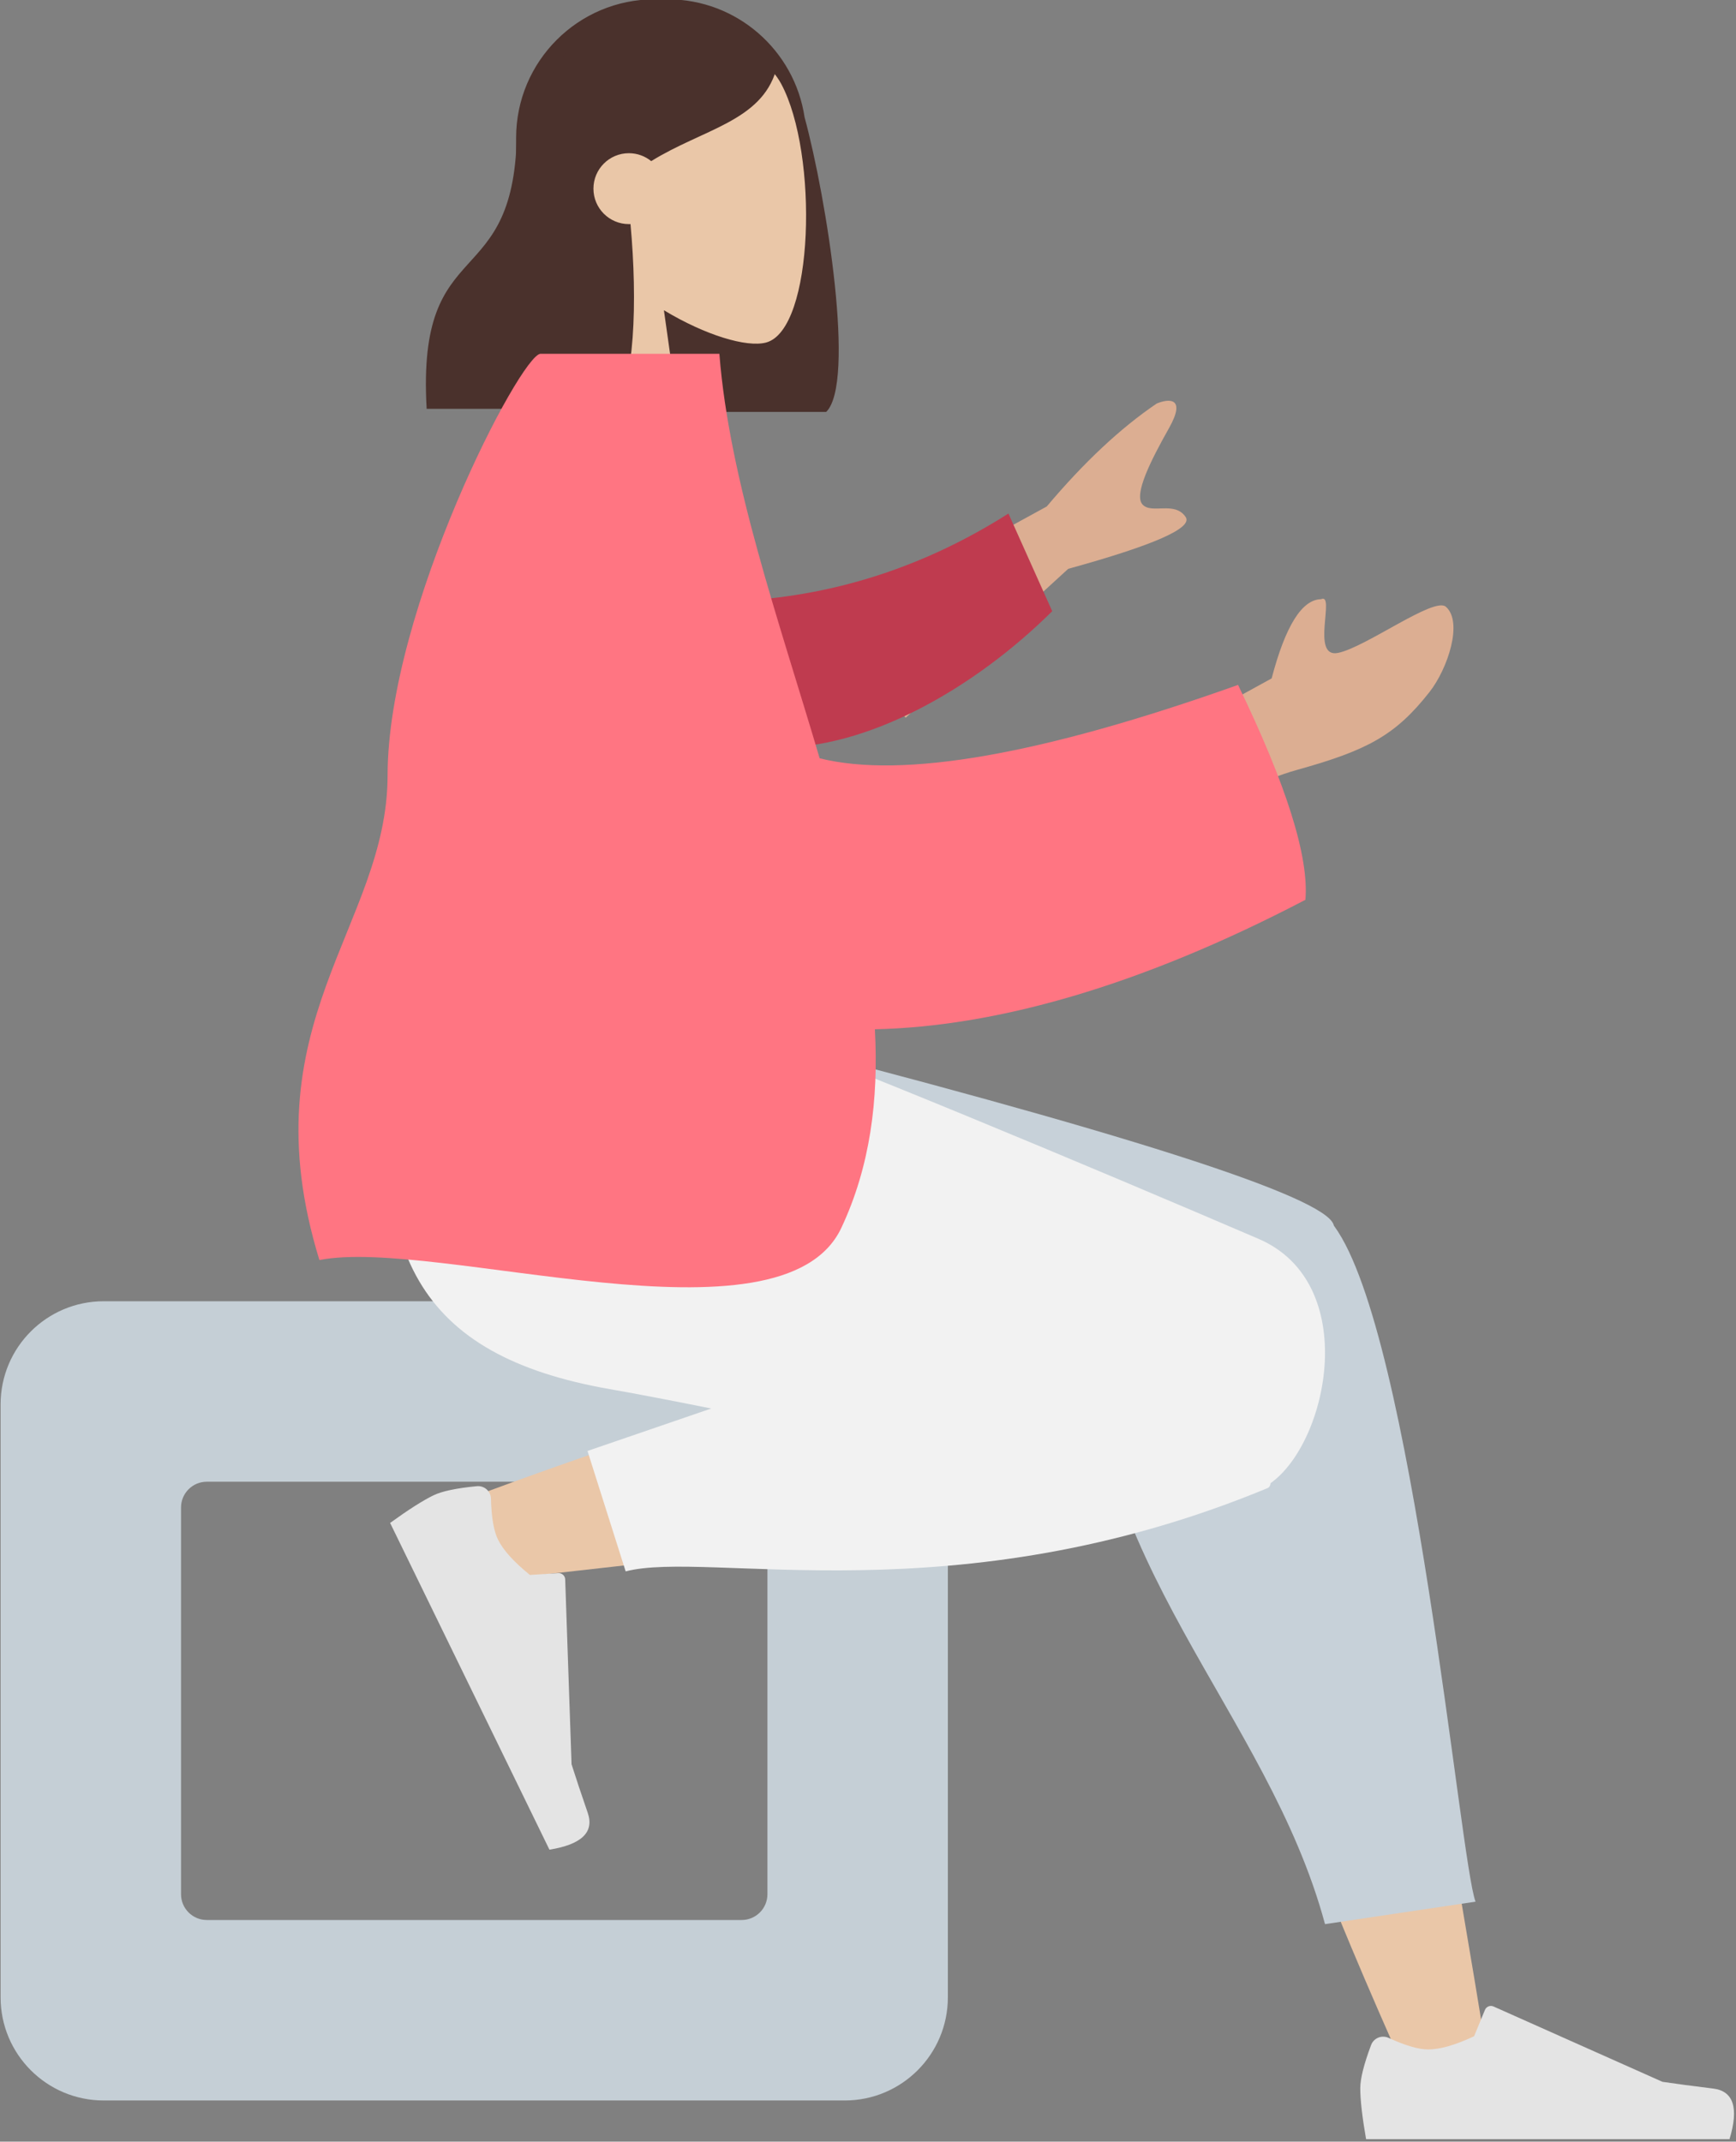 <svg viewBox="8.907 100.11 269.401 332.28" xmlns="http://www.w3.org/2000/svg" xmlns:xlink="http://www.w3.org/1999/xlink" xmlns:blush="http://design.blush" overflow="visible" width="269.401px" height="332.28px"><rect x="8.907" y="100.11" width="269.401" height="332.28" fill="#808080" stroke="none"/><g id="Master/Pose/Sitting" stroke="none" stroke-width="1" fill="none" fill-rule="evenodd" blush:has-customizable-colors="true" blush:i="0"><g id="Head/Front" transform="translate(38, 73) scale(1 1)" blush:width="136" blush:height="104" blush:component="Head/Front" blush:i="0.0"><g id="Head/Front/Long" stroke="none" stroke-width="1" fill="none" fill-rule="evenodd" blush:i="0.0.0"><path d="M74.5,27 C85.282,27 94.211,34.937 95.762,45.287 C99.208,57.986 103.702,86.543 99.117,91.022 L70.117,91.022 L70.109,90.869 C59.36,89.679 51,80.566 51,69.5 L51,48.5 C51,36.626 60.626,27 72.5,27 L74.5,27 Z" id="Hair-Back" fill="#4a312c" blush:color="Hair-500" blush:i="0.0.0.0"/><g id="Head" transform="translate(54, 31)" fill="#eac7a8" blush:color="Skin-500" blush:i="0.0.0.1"><path d="M38.143,9.134 C43.938,19.935 43.25,47.333 35.76,49.263 C32.774,50.033 26.411,48.148 19.936,44.245 L24,73 L0,73 L8.262,34.489 C3.654,29.081 0.536,22.453 1.057,15.025 C2.558,-6.375 32.349,-1.667 38.143,9.134 Z" id="SKIN" blush:i="0.0.0.1.0"/></g><path d="M73.001,28 C84.581,28 88.237,33.388 91.349,37.963 C89.021,45.948 79.99,47.132 71.965,52.11 C71.02,51.341 69.814,50.88 68.5,50.88 C65.462,50.88 63,53.343 63,56.38 C63,59.418 65.462,61.88 68.5,61.88 C68.584,61.88 68.667,61.879 68.75,61.875 C69.856,73.753 69.413,87.317 66.117,90.537 L37.117,90.537 C35.501,62.463 51.117,73.335 51.117,46.903 C52.091,45.952 53.011,45.01 53.921,44.198 L53.889,43.421 C58.911,33.14 65.281,28 73.001,28 Z" id="Hair-Front" fill="#4a312c" blush:color="Hair-500" blush:i="0.0.0.2"/></g></g><g id="Bottom/Sitting" transform="translate(-44, 260) scale(1 1)" blush:width="300" blush:height="239" blush:component="Bottom/Sitting" blush:i="0.1"><g id="Bottom/Sitting/Sweat Pants" stroke="none" stroke-width="1" fill="none" fill-rule="evenodd" blush:i="0.1.0"><g id="Objects/Seat" transform="translate(10, 42) scale(1 1)" blush:width="232" blush:height="124" blush:component="Objects/Seat" blush:i="0.1.0.0"><g id="Objects/Seat/Cube 2" stroke="none" stroke-width="1" fill="none" fill-rule="evenodd" blush:i="0.1.0.0.0"><path d="M174,0 C182.837,-1.623249e-15 190,7.163 190,16 L190,108 C190,116.837 182.837,124 174,124 L59,124 C50.163,124 43,116.837 43,108 L43,16 C43,7.163 50.163,1.623249e-15 59,0 L174,0 Z M158,28 L75,28 C72.791,28 71,29.791 71,32 L71,32 L71,92 C71,94.209 72.791,96 75,96 L75,96 L158,96 C160.209,96 162,94.209 162,92 L162,92 L162,32 C162,29.791 160.209,28 158,28 L158,28 Z" id="Seat" fill="#C5CFD6" blush:i="0.1.0.0.0.0"/></g></g><path d="M259.09,37.502 C264.168,50.651 273.033,93.853 283.685,159.107 L271.509,162.66 C258.696,134.302 249.43,109.608 245.711,96.58 C239.343,74.273 234.498,54.643 233.273,47.313 C230.353,29.832 255.735,28.814 259.09,37.502 Z M220.679,74.16 C183.612,79.494 131.063,85.003 126.566,85.622 C120.263,86.488 115.5,76.584 122.888,73.664 C134.644,69.017 175.812,54.475 195.667,50.361 C201.373,49.179 206.903,48.081 212.102,47.088 C227.556,44.138 235.563,72.017 220.679,74.16 Z" id="SKIN" fill="#eac7a8" blush:color="Skin-500" blush:i="0.1.0.1"/><path d="M165.562,0 C227.08,15.676 258.515,25.722 259.869,30.138 C259.884,30.187 259.897,30.236 259.91,30.285 C259.942,30.324 259.971,30.363 260,30.403 C272.192,47.17 279.493,129.027 281.889,135.156 L258.528,138.641 C249.591,105.503 221,82.418 221.759,42.729 C221.554,41.565 221.503,40.461 221.587,39.417 L158,7.047 L158,0 L165.562,0 Z" id="Leg-Back" fill="#c7d1d9" blush:color="Bottom-700" blush:i="0.1.0.2"/><path d="M168.942,-4.97379915e-14 C177.855,2.56 224.174,21.985 248.207,32.316 C264.112,39.154 259.099,63.803 250.092,70.219 C250.043,70.612 249.881,70.88 249.591,71 C201.137,91.083 162.805,80.545 150,83.912 L144.077,65.228 L163.282,58.64 C157.464,57.476 152.107,56.436 147.523,55.632 C117.909,50.438 109.274,34.586 114.38,-4.97379915e-14 L168.942,-4.97379915e-14 Z" id="Leg-Front" fill="#f2f2f2" blush:color="Bottom-500" blush:i="0.1.0.3"/><g id="Left" transform="translate(135.202, 97.047) rotate(64) translate(-135.202, -97.047) translate(106.202, 86.547)" fill="#E4E4E4" blush:i="0.1.0.4"><path d="M1.678,6.402 C0.559,9.388 0,11.623 0,13.106 C0,14.909 0.3,17.54 0.901,21 C2.993,21 21.794,21 57.303,21 C58.769,16.155 57.923,13.539 54.765,13.152 C51.607,12.766 48.984,12.417 46.895,12.106 L20.68,0.419 C20.176,0.194 19.584,0.421 19.359,0.925 C19.356,0.934 19.352,0.942 19.348,0.951 L17.663,5.039 L17.663,5.039 C14.74,6.403 12.364,7.085 10.537,7.085 C9.052,7.085 7.001,6.485 4.384,5.285 L4.384,5.285 C3.38,4.825 2.193,5.266 1.733,6.27 C1.713,6.313 1.695,6.357 1.678,6.402 Z" id="shoe" blush:i="0.1.0.4.0"/></g><g id="Right" transform="translate(264, 151)" fill="#E4E4E4" blush:i="0.1.0.5"><path d="M1.678,6.402 C0.559,9.388 0,11.623 0,13.106 C0,14.909 0.3,17.54 0.901,21 C2.993,21 21.794,21 57.303,21 C58.769,16.155 57.923,13.539 54.765,13.152 C51.607,12.766 48.984,12.417 46.895,12.106 L20.68,0.419 C20.176,0.194 19.584,0.421 19.359,0.925 C19.356,0.934 19.352,0.942 19.348,0.951 L17.663,5.039 L17.663,5.039 C14.74,6.403 12.364,7.085 10.537,7.085 C9.052,7.085 7.001,6.485 4.384,5.285 L4.384,5.285 C3.38,4.825 2.193,5.266 1.733,6.27 C1.713,6.313 1.695,6.357 1.678,6.402 Z" id="shoe" blush:i="0.1.0.5.0"/></g></g></g><g id="Body" transform="translate(-22, 155) scale(1 1)" blush:width="256" blush:height="187" blush:component="Body" blush:i="0.2"><defs blush:i="0.2.0"><path d="M8.505,11.364 C20.533,13.139 36.947,13.139 55.75,5 L60.09,21.026 C46.453,30.855 28.36,37.84 13.935,35.139 C2.567,33.009 -1.081,18.273 8.505,11.364 Z" id="bodypointing-forward-path-1" blush:i="0.2.0.0"/><path d="M65.544,1.98951966e-13 C67.075,19.669 74.78,41.345 81.104,62.76 C94.011,65.98 115.655,62.184 146.036,51.373 C153.572,66.964 157.055,78.078 156.487,84.717 C130.421,98.333 108.081,104.402 89.676,104.802 C90.269,115.718 88.94,126.11 84.474,135.606 C75.295,155.124 21.545,137.048 3.473,140.606 C-7.845,103.851 14.038,88.914 14.056,65.397 C14.075,39.642 34.754,1.98951966e-13 37.797,1.98951966e-13 L37.797,1.98951966e-13 Z" id="bodypointing-forward-path-3" blush:i="0.2.0.1"/></defs><g id="Body/Pointing Forward" stroke="none" stroke-width="1" fill="none" fill-rule="evenodd" blush:i="0.2.1"><path d="M238.556,46.408 C242.889,45.516 253.464,37.651 255.286,39.248 C257.982,41.61 255.578,48.864 252.746,52.473 C247.453,59.218 243.071,61.524 232.238,64.544 C226.575,66.124 220.451,69.289 213.868,74.04 L213,58.74 L228.247,50.364 C230.386,42.224 232.943,38.128 235.918,38.077 C238.204,37.014 234.224,47.3 238.556,46.408 Z M212.315,11.542 C209.515,16.51 206.794,21.863 208.22,23.394 C209.647,24.924 213.203,22.786 214.905,25.329 C216.039,27.025 209.963,29.704 196.677,33.365 L171.456,56.458 L158.638,42.7 L193.348,23.69 C199.12,16.836 204.807,11.512 210.409,7.72 C212.121,7.005 215.114,6.573 212.315,11.542 Z" id="SKIN" fill="#dcae92" blush:color="Skin-700" blush:i="0.2.1.0"/><g id="Group-3" transform="translate(134.353, 23.386)" blush:i="0.2.1.1"><mask id="bodypointing-forward-mask-2" fill="#fff" blush:i="0.2.1.1.0"><use xlink:href="#bodypointing-forward-path-1" blush:i="0.2.1.1.0.0"/></mask><use id="Mask" fill="#bf3b4f" transform="translate(31.545, 20.362) rotate(-9) translate(-31.545, -20.362)" xlink:href="#bodypointing-forward-path-1" blush:color="Top-700" blush:i="0.2.1.1.1"/></g><g id="Group-27" transform="translate(77, -0)" blush:i="0.2.1.2"><mask id="bodypointing-forward-mask-4" fill="#fff" blush:i="0.2.1.2.0"><use xlink:href="#bodypointing-forward-path-3" blush:i="0.2.1.2.0.0"/></mask><use id="Mask" fill="#ff7582" xlink:href="#bodypointing-forward-path-3" blush:color="Top-500" blush:i="0.2.1.2.1"/></g></g></g></g></svg>